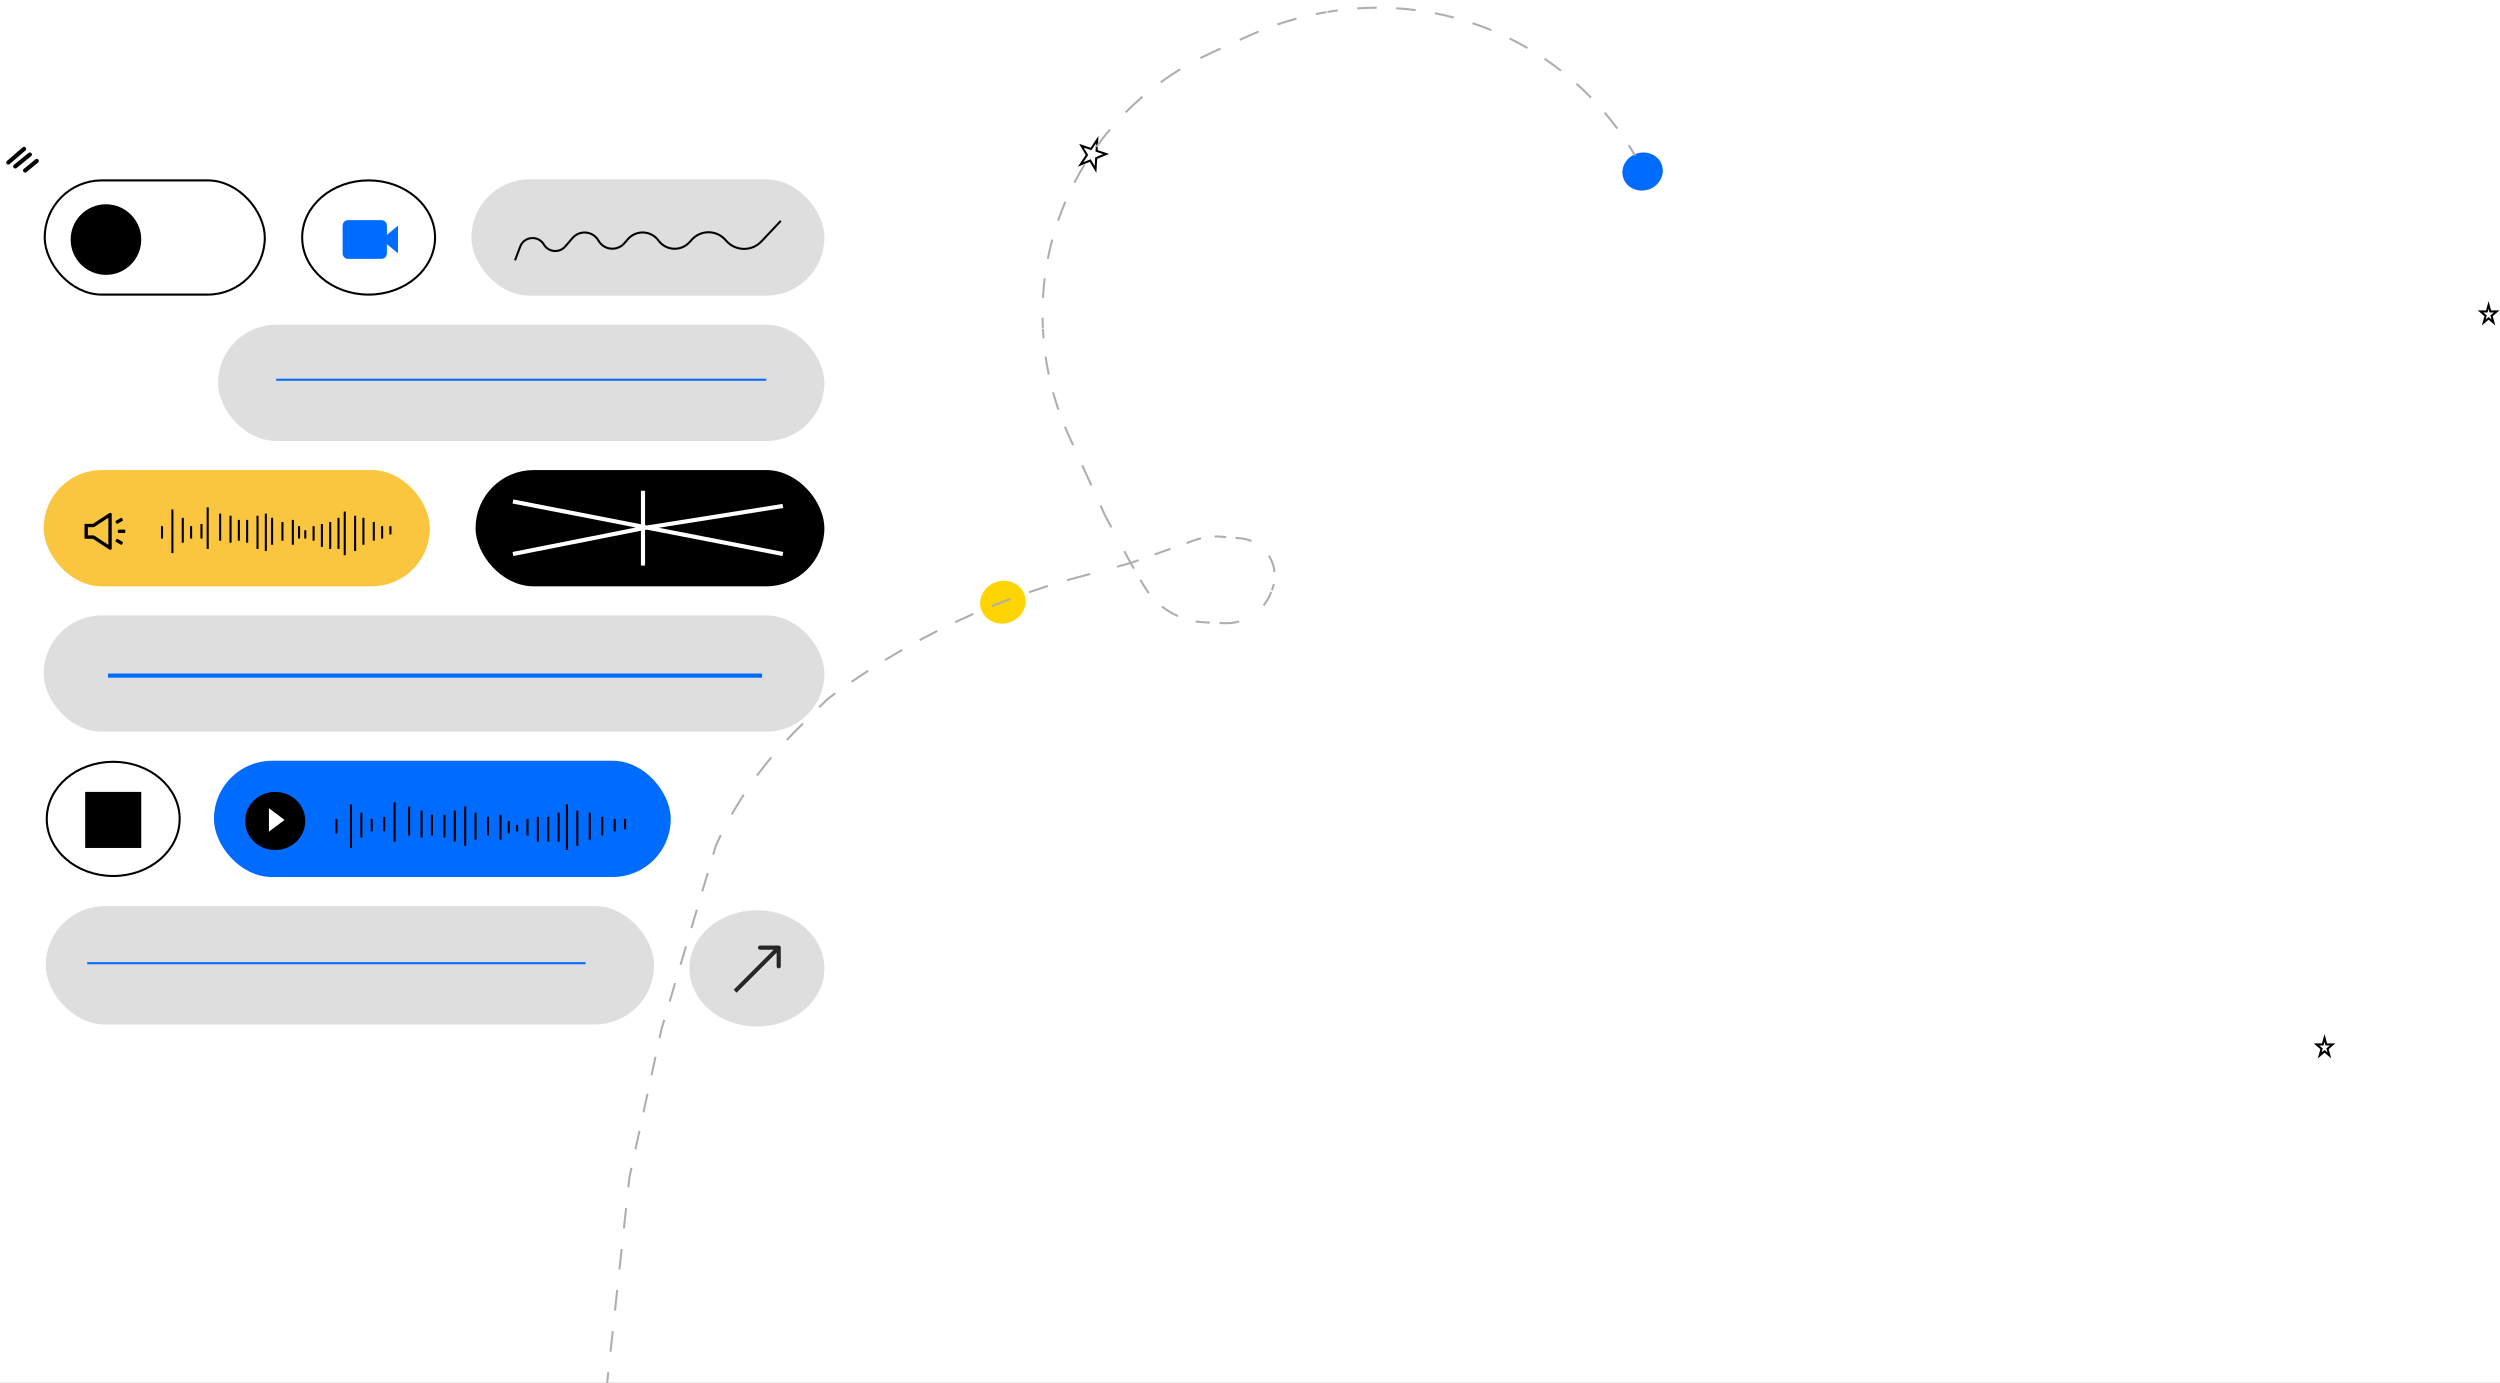 <svg width="1204" height="666" viewBox="0 0 1204 666" fill="none" xmlns="http://www.w3.org/2000/svg">
<rect x="0" y="0" width="1204" height="666" fill="#333333" stroke="none"/>
<g clip-path="url(#clip0_0_3)">
<rect width="1440" height="10130" transform="translate(-99 -6802)" fill="white"/>
<path d="M1198.5 146.886L1199.25 149.624L1199.35 149.991H1199.73H1202.38L1200.17 151.888L1199.93 152.094L1200.02 152.4L1200.82 155.313L1198.83 153.603L1198.5 153.324L1198.17 153.603L1196.18 155.313L1196.98 152.4L1197.07 152.094L1196.83 151.888L1194.62 149.991H1197.27H1197.65L1197.75 149.624L1198.5 146.886Z" stroke="black"/>
<path d="M1119.5 499.886L1120.25 502.624L1120.35 502.991H1120.73H1123.38L1121.17 504.888L1120.93 505.094L1121.02 505.4L1121.82 508.313L1119.83 506.603L1119.5 506.324L1119.17 506.603L1117.18 508.313L1117.98 505.4L1118.07 505.094L1117.83 504.888L1115.62 502.991H1118.27H1118.65L1118.75 502.624L1119.5 499.886Z" stroke="black"/>
<path d="M528.419 67.291L528.137 72.261L528.115 72.642L528.477 72.763L532.712 74.185L528.208 76.026L527.916 76.145L527.898 76.46L527.606 81.618L525.275 77.686L525.055 77.315L524.656 77.478L520.425 79.208L523.303 74.918L523.478 74.656L523.317 74.384L520.836 70.199L525.071 71.62L525.433 71.742L525.646 71.425L528.419 67.291Z" stroke="black"/>
<ellipse cx="791.071" cy="82.614" rx="9.798" ry="9.101" transform="rotate(-17.395 791.071 82.614)" fill="#006BFF"/>
<ellipse cx="483.007" cy="290.026" rx="11.023" ry="10.239" transform="rotate(-17.395 483.007 290.026)" fill="#FED403"/>
<path d="M786.842 74.883C786.982 75.12 787.289 75.197 787.526 75.055C787.763 74.913 787.842 74.605 787.701 74.368L786.842 74.883ZM532.181 248.262L531.726 248.472L531.733 248.487L531.742 248.502L532.181 248.262ZM318.597 495.556L318.118 495.416L318.113 495.434L318.109 495.453L318.597 495.556ZM303.15 566.889L302.662 566.786L302.657 566.811L302.654 566.838L303.15 566.889ZM291.925 665.77C291.895 666.045 292.093 666.291 292.367 666.319C292.641 666.348 292.888 666.148 292.917 665.873L291.925 665.77ZM382.811 352.342L382.46 351.988L382.811 352.342ZM588.241 258.479L588.197 258.978L588.241 258.479ZM575.244 260.187L575.409 260.659L575.244 260.187ZM612.652 283.983L612.187 283.803L612.652 283.983ZM589.702 300.12L589.679 300.62L589.702 300.12ZM612.099 285.406L612.564 285.586L612.099 285.406ZM580.268 299.727L580.292 299.227L580.268 299.727ZM550.816 281.964L550.385 282.218L550.816 281.964ZM502.283 158.57L501.785 158.597L502.283 158.57ZM514.616 209.541L514.162 209.75L514.616 209.541ZM502.241 157.722L502.74 157.694L502.241 157.722ZM583.173 25.526L582.969 25.07L583.173 25.526ZM638.487 5.893L638.567 6.386L638.487 5.893ZM601.727 17.115L601.93 17.571L601.727 17.115ZM639.583 5.708L639.503 5.214L639.583 5.708ZM597.27 259.222L597.314 258.722L597.27 259.222ZM786.944 74.072L787.374 73.815L786.944 74.072ZM544.965 270.914L541.878 265.191L541 265.672L544.086 271.395L544.965 270.914ZM535.706 253.745L532.62 248.022L531.742 248.502L534.828 254.225L535.706 253.745ZM532.635 248.053L530.44 243.213L529.531 243.632L531.726 248.472L532.635 248.053ZM526.049 233.532L521.658 223.852L520.748 224.271L525.14 233.951L526.049 233.532ZM517.266 214.171L515.071 209.331L514.162 209.75L516.357 214.59L517.266 214.171ZM515.071 209.331C514.468 208.002 513.886 206.664 513.326 205.318L512.405 205.709C512.969 207.064 513.555 208.412 514.162 209.75L515.071 209.331ZM510.219 197.137C509.268 194.375 508.405 191.586 507.63 188.772L506.667 189.044C507.448 191.878 508.317 194.687 509.275 197.468L510.219 197.137ZM505.57 180.259C504.972 177.401 504.464 174.523 504.047 171.629L503.059 171.778C503.479 174.693 503.991 177.591 504.593 180.469L505.57 180.259ZM503.067 162.918C502.949 161.462 502.854 160.003 502.782 158.542L501.785 158.597C501.858 160.069 501.953 161.538 502.072 163.004L503.067 162.918ZM502.782 158.542L502.771 158.33L501.774 158.385L501.785 158.597L502.782 158.542ZM502.751 157.906L502.74 157.694L501.743 157.75L501.753 157.961L502.751 157.906ZM502.74 157.694C502.662 156.119 502.612 154.543 502.589 152.968L501.59 152.988C501.614 154.575 501.664 156.162 501.743 157.75L502.74 157.694ZM502.778 143.511C502.951 140.36 503.233 137.216 503.624 134.087L502.633 133.968C502.24 137.12 501.956 140.287 501.781 143.462L502.778 143.511ZM505.121 124.741C505.727 121.645 506.441 118.569 507.262 115.518L506.298 115.262C505.472 118.336 504.752 121.434 504.141 124.553L505.121 124.741ZM510.037 106.464C510.551 104.973 511.092 103.489 511.658 102.014L510.727 101.658C510.156 103.145 509.612 104.639 509.094 106.141L510.037 106.464ZM511.658 102.014C512.26 100.447 512.891 98.89 513.551 97.346L512.634 96.956C511.969 98.511 511.333 100.079 510.727 101.658L511.658 102.014ZM517.847 88.236C519.39 85.253 521.043 82.326 522.8 79.464L521.951 78.942C520.181 81.825 518.516 84.773 516.962 87.778L517.847 88.236ZM528.381 71.078C529.362 69.715 530.368 68.371 531.399 67.045L530.612 66.432C529.574 67.767 528.561 69.122 527.573 70.495L528.381 71.078ZM531.399 67.045C532.54 65.575 533.711 64.13 534.91 62.71L534.149 62.065C532.942 63.495 531.763 64.951 530.612 66.432L531.399 67.045ZM542.44 54.483C545.06 51.841 547.784 49.308 550.604 46.889L549.957 46.129C547.117 48.566 544.373 51.118 541.734 53.778L542.44 54.483ZM559.349 39.977C562.353 37.793 565.446 35.73 568.618 33.794L568.103 32.939C564.907 34.889 561.792 36.967 558.766 39.167L559.349 39.977ZM578.353 28.385C580.01 27.55 581.684 26.75 583.376 25.983L582.969 25.07C581.265 25.843 579.578 26.65 577.909 27.49L578.353 28.385ZM583.376 25.983L588.015 23.88L587.608 22.967L582.969 25.07L583.376 25.983ZM597.292 19.674L601.93 17.571L601.523 16.659L596.885 18.762L597.292 19.674ZM601.93 17.571C603.39 16.909 604.859 16.272 606.338 15.658L605.961 14.733C604.472 15.351 602.993 15.993 601.523 16.659L601.93 17.571ZM615.324 12.265C618.355 11.232 621.418 10.297 624.508 9.462L624.253 8.495C621.142 9.335 618.059 10.277 615.008 11.317L615.324 12.265ZM633.849 7.259C635.416 6.943 636.989 6.652 638.567 6.386L638.407 5.399C636.819 5.666 635.235 5.959 633.657 6.277L633.849 7.259ZM638.567 6.386L638.841 6.34L638.681 5.353L638.407 5.399L638.567 6.386ZM639.389 6.248L639.663 6.202L639.503 5.214L639.229 5.26L639.389 6.248ZM639.663 6.202C641.207 5.942 642.754 5.708 644.302 5.499L644.174 4.506C642.615 4.717 641.058 4.952 639.503 5.214L639.663 6.202ZM653.632 4.549C656.754 4.333 659.879 4.221 663.001 4.21L663.003 3.208C659.86 3.219 656.713 3.333 653.569 3.549L653.632 4.549ZM672.369 4.483C675.487 4.677 678.598 4.972 681.695 5.368L681.827 4.375C678.708 3.975 675.576 3.678 672.436 3.484L672.369 4.483ZM690.941 6.861C694.003 7.459 697.046 8.157 700.068 8.955L700.327 7.986C697.285 7.182 694.22 6.479 691.137 5.878L690.941 6.861ZM709.035 11.641C710.513 12.137 711.984 12.658 713.448 13.203L713.8 12.264C712.326 11.715 710.845 11.191 709.357 10.691L709.035 11.641ZM713.448 13.203C714.967 13.769 716.474 14.36 717.968 14.975L718.352 14.048C716.847 13.429 715.329 12.834 713.8 12.264L713.448 13.203ZM726.813 18.974C729.72 20.409 732.572 21.941 735.365 23.564L735.869 22.697C733.057 21.062 730.185 19.52 727.258 18.075L726.813 18.974ZM743.586 28.726C746.268 30.54 748.887 32.444 751.437 34.434L752.053 33.642C749.485 31.638 746.848 29.721 744.147 27.894L743.586 28.726ZM758.883 40.664C761.293 42.823 763.63 45.065 765.89 47.385L766.606 46.684C764.33 44.346 761.977 42.089 759.551 39.915L758.883 40.664ZM772.426 54.569C774.52 57.033 776.533 59.572 778.461 62.182L779.264 61.583C777.323 58.955 775.296 56.398 773.188 53.917L772.426 54.569ZM783.967 70.189C784.838 71.553 785.688 72.933 786.514 74.33L787.374 73.815C786.541 72.409 785.686 71.019 784.809 69.645L783.967 70.189ZM786.514 74.33L786.596 74.468L787.455 73.953L787.374 73.815L786.514 74.33ZM786.76 74.745L786.842 74.883L787.701 74.368L787.619 74.23L786.76 74.745ZM544.094 271.409L545.666 274.111L546.529 273.603L544.957 270.9L544.094 271.409ZM548.812 279.516L550.385 282.218L551.248 281.71L549.675 279.007L548.812 279.516ZM550.385 282.218C551.154 283.539 551.999 284.801 552.913 285.998L553.707 285.386C552.818 284.222 551.996 282.995 551.248 281.71L550.385 282.218ZM559.275 292.462C561.656 294.342 564.265 295.915 567.038 297.145L567.446 296.228C564.748 295.032 562.211 293.502 559.894 291.674L559.275 292.462ZM575.723 299.755C577.208 300.005 578.718 300.164 580.245 300.227L580.292 299.227C578.806 299.165 577.338 299.01 575.893 298.767L575.723 299.755ZM580.245 300.227L582.603 300.326L582.65 299.325L580.292 299.227L580.245 300.227ZM587.32 300.522L589.679 300.62L589.726 299.619L587.367 299.521L587.32 300.522ZM589.679 300.62C592.156 300.723 594.584 300.432 596.891 299.792L596.63 298.827C594.422 299.439 592.098 299.718 589.726 299.619L589.679 300.62ZM608.912 291.894C610.422 290.027 611.663 287.909 612.564 285.586L611.634 285.227C610.771 287.451 609.583 289.479 608.138 291.266L608.912 291.894ZM612.564 285.586L612.702 285.23L611.772 284.871L611.634 285.227L612.564 285.586ZM612.979 284.518L613.117 284.162L612.187 283.803L612.049 284.159L612.979 284.518ZM613.117 284.162C613.475 283.238 613.759 282.292 613.967 281.333L612.992 281.125C612.795 282.033 612.526 282.929 612.187 283.803L613.117 284.162ZM614.304 275.457C614.206 274.482 614.032 273.512 613.781 272.556L612.815 272.817C613.053 273.721 613.218 274.64 613.31 275.563L614.304 275.457ZM613.781 272.556C613.284 270.665 612.507 268.903 611.501 267.312L610.657 267.852C611.61 269.358 612.345 271.026 612.815 272.817L613.781 272.556ZM602.864 260.057C601.126 259.341 599.259 258.882 597.314 258.722L597.227 259.721C599.068 259.872 600.835 260.306 602.481 260.984L602.864 260.057ZM597.314 258.722L595.057 258.537L594.97 259.535L597.227 259.721L597.314 258.722ZM590.542 258.165L588.284 257.979L588.197 258.978L590.455 259.163L590.542 258.165ZM588.284 257.979C587.169 257.888 586.051 257.856 584.936 257.883L584.954 258.884C586.034 258.858 587.117 258.889 588.197 258.978L588.284 257.979ZM578.296 258.756C577.21 259.018 576.136 259.338 575.079 259.715L575.409 260.659C576.433 260.293 577.473 259.983 578.524 259.729L578.296 258.756ZM575.079 259.715L571.239 261.086L571.569 262.029L575.409 260.659L575.079 259.715ZM563.559 263.828L555.88 266.57L556.21 267.513L563.89 264.771L563.559 263.828ZM548.2 269.312L544.36 270.683L544.69 271.626L548.53 270.255L548.2 269.312ZM292.917 665.873L293.454 660.926L292.461 660.823L291.925 665.77L292.917 665.873ZM294.527 651.033L295.6 641.14L294.607 641.037L293.534 650.93L294.527 651.033ZM296.673 631.246L297.745 621.353L296.753 621.25L295.68 631.144L296.673 631.246ZM298.818 611.46L299.891 601.567L298.899 601.464L297.826 611.357L298.818 611.46ZM300.964 591.674L302.037 581.78L301.044 581.678L299.972 591.571L300.964 591.674ZM303.11 571.887L303.646 566.941L302.654 566.838L302.117 571.784L303.11 571.887ZM303.638 566.993L304.603 562.535L303.628 562.327L302.662 566.786L303.638 566.993ZM306.534 553.618L308.465 544.701L307.489 544.494L305.558 553.411L306.534 553.618ZM310.396 535.785L312.327 526.868L311.351 526.661L309.42 535.577L310.396 535.785ZM314.257 517.952L316.188 509.035L315.213 508.828L313.282 517.744L314.257 517.952ZM318.119 500.118L319.084 495.66L318.109 495.453L317.143 499.911L318.119 500.118ZM319.075 495.697L320.383 491.278L319.427 490.998L318.118 495.416L319.075 495.697ZM323 482.442L325.617 473.606L324.66 473.326L322.043 482.162L323 482.442ZM328.233 464.77L330.85 455.933L329.893 455.653L327.276 464.489L328.233 464.77ZM333.467 447.097L336.083 438.261L335.126 437.98L332.51 446.817L333.467 447.097ZM338.7 429.424L341.317 420.588L340.36 420.308L337.743 429.144L338.7 429.424ZM343.933 411.752L345.242 407.333L344.285 407.053L342.976 411.471L343.933 411.752ZM345.217 407.399C345.987 405.705 346.782 404.024 347.601 402.356L346.706 401.917C345.883 403.594 345.083 405.285 344.309 406.988L345.217 407.399ZM352.818 392.496C354.656 389.26 356.59 386.082 358.616 382.966L357.781 382.422C355.743 385.555 353.799 388.751 351.951 392.004L352.818 392.496ZM364.974 373.8C367.183 370.81 369.482 367.886 371.869 365.032L371.105 364.391C368.706 367.261 366.394 370.201 364.173 373.206L364.974 373.8ZM379.276 356.695C380.55 355.343 381.846 354.01 383.163 352.696L382.46 351.988C381.137 353.309 379.834 354.65 378.552 356.008L379.276 356.695ZM383.163 352.696L387.067 348.799L386.364 348.091L382.46 351.988L383.163 352.696ZM394.875 341.005L398.779 337.108L398.077 336.4L394.173 340.297L394.875 341.005ZM398.726 337.154C400.005 336.193 401.291 335.241 402.582 334.299L401.998 333.49C400.703 334.435 399.413 335.39 398.13 336.354L398.726 337.154ZM410.409 328.746C413.044 326.931 415.703 325.151 418.383 323.41L417.844 322.57C415.155 324.317 412.49 326.101 409.847 327.922L410.409 328.746ZM426.498 318.292C429.226 316.623 431.976 314.991 434.747 313.398L434.254 312.529C431.475 314.127 428.717 315.764 425.981 317.438L426.498 318.292ZM443.125 308.73C445.939 307.212 448.773 305.733 451.626 304.292L451.181 303.398C448.32 304.843 445.478 306.326 442.656 307.848L443.125 308.73ZM460.242 300.088C463.133 298.726 466.042 297.404 468.969 296.121L468.573 295.203C465.638 296.49 462.721 297.816 459.822 299.182L460.242 300.088ZM477.799 292.393C480.758 291.191 483.733 290.029 486.725 288.907L486.38 287.969C483.38 289.094 480.396 290.259 477.428 291.465L477.799 292.393ZM495.741 285.666C498.76 284.628 501.793 283.63 504.841 282.673L504.548 281.717C501.491 282.677 498.449 283.678 495.422 284.719L495.741 285.666ZM514.018 279.929C515.553 279.493 517.091 279.067 518.633 278.651L518.379 277.684C516.833 278.101 515.29 278.528 513.751 278.966L514.018 279.929ZM518.633 278.651L525.138 276.898L524.884 275.931L518.379 277.684L518.633 278.651ZM538.147 273.391L544.652 271.638L544.398 270.671L537.893 272.424L538.147 273.391Z" fill="#AEAEAE"/>
<path d="M1591.12 -715.608C1605.55 -715.608 1619.11 -708.836 1628.14 -697.124L1702.66 -600.514C1702.66 -600.513 1702.66 -600.513 1702.66 -600.513V-600.513C1702.66 -600.513 1702.66 -600.512 1702.66 -600.511L1166.83 -124.596C1148.27 -108.111 1121.34 -108.226 1103.47 -124.867L565.84 -625.442C532.39 -656.587 554.228 -715.609 599.202 -715.609L1591.12 -715.608Z" fill="#006BFF"/>
<path d="M17.699 77.522L12.088 82.108" stroke="black" stroke-width="2" stroke-linecap="round"/>
<path d="M14.391 74.427L7.348 80.145" stroke="black" stroke-width="2" stroke-linecap="round"/>
<path d="M11.605 71.691L4 78.264" stroke="black" stroke-width="2" stroke-linecap="round"/>
<rect x="21.527" y="86.878" width="106" height="55" rx="27.5" fill="white" stroke="black"/>
<rect x="227.027" y="86.378" width="170" height="56" rx="28" fill="#DEDEDE"/>
<rect x="105.027" y="156.378" width="292" height="56" rx="28" fill="#DEDEDE"/>
<rect x="21.027" y="296.378" width="376" height="56" rx="28" fill="#DEDEDE"/>
<rect x="103.027" y="366.378" width="220" height="56" rx="28" fill="#006BFF"/>
<rect x="22.027" y="436.378" width="293" height="57" rx="28.5" fill="#DEDEDE"/>
<rect x="21.027" y="226.378" width="186" height="56" rx="28" fill="#FBC63F"/>
<rect x="229.527" y="226.878" width="167" height="55" rx="27.5" fill="black" stroke="black"/>
<path d="M209.527 114.378C209.527 129.499 195.273 141.878 177.527 141.878C159.782 141.878 145.527 129.499 145.527 114.378C145.527 99.258 159.782 86.878 177.527 86.878C195.273 86.878 209.527 99.258 209.527 114.378Z" fill="white" stroke="black"/>
<path d="M86.527 394.378C86.527 409.499 72.273 421.878 54.527 421.878C36.782 421.878 22.527 409.499 22.527 394.378C22.527 379.258 36.782 366.878 54.527 366.878C72.273 366.878 86.527 379.258 86.527 394.378Z" fill="white" stroke="black"/>
<ellipse cx="364.527" cy="466.378" rx="32.5" ry="28" fill="#DEDEDE"/>
<ellipse cx="132.527" cy="395.378" rx="14.5" ry="14" fill="black"/>
<path d="M53.085 246.961C52.953 246.961 52.818 246.997 52.694 247.08L44.732 252.285H41.048C40.851 252.285 40.689 252.446 40.689 252.644V259.113C40.689 259.31 40.851 259.472 41.048 259.472H44.732L52.694 264.676C52.818 264.757 52.955 264.795 53.085 264.795C53.46 264.795 53.806 264.497 53.806 264.074V247.682C53.806 247.26 53.46 246.961 53.085 246.961ZM52.189 262.414L45.617 258.118L45.213 257.855H42.306V253.902H45.213L45.615 253.639L52.189 249.342V262.414ZM60.006 255.07H57.131C56.933 255.07 56.771 255.231 56.771 255.429V256.328C56.771 256.525 56.933 256.687 57.131 256.687H60.006C60.203 256.687 60.365 256.525 60.365 256.328V255.429C60.365 255.231 60.203 255.07 60.006 255.07ZM59.064 260.95L56.587 259.519C56.546 259.496 56.501 259.481 56.455 259.475C56.408 259.469 56.361 259.472 56.316 259.485C56.271 259.497 56.228 259.518 56.191 259.547C56.154 259.575 56.123 259.611 56.1 259.652L55.653 260.427C55.554 260.597 55.612 260.817 55.783 260.916L58.26 262.347C58.301 262.37 58.346 262.385 58.392 262.391C58.439 262.397 58.486 262.394 58.532 262.382C58.577 262.369 58.619 262.348 58.656 262.32C58.693 262.291 58.724 262.255 58.748 262.215L59.195 261.44C59.294 261.269 59.233 261.049 59.064 260.95ZM56.097 252.105C56.121 252.146 56.152 252.181 56.189 252.21C56.226 252.239 56.268 252.26 56.314 252.272C56.359 252.284 56.406 252.288 56.453 252.282C56.499 252.276 56.544 252.261 56.585 252.237L59.062 250.807C59.233 250.708 59.291 250.488 59.193 250.317L58.748 249.544C58.724 249.504 58.693 249.468 58.656 249.439C58.619 249.411 58.577 249.389 58.532 249.377C58.486 249.365 58.439 249.362 58.392 249.367C58.346 249.373 58.301 249.388 58.26 249.412L55.783 250.843C55.701 250.89 55.641 250.969 55.617 251.06C55.592 251.152 55.605 251.25 55.653 251.332L56.097 252.105Z" fill="black"/>
<path d="M248.027 125.378L250.522 118.766C252.405 113.774 259.226 113.178 261.947 117.767V117.767C264.165 121.508 269.398 121.971 272.238 118.677L275.715 114.645C279.187 110.618 285.601 111.251 288.219 115.878V115.878C290.838 120.505 297.252 121.138 300.724 117.112L302.347 115.229C306.273 110.677 313.398 110.909 317.019 115.708L317.203 115.952C320.882 120.828 328.103 121.119 332.162 116.554L333.107 115.491C337.421 110.641 345.002 110.64 349.315 115.491L349.784 116.018C354.258 121.049 362.082 121.164 366.702 116.266L376.027 106.378" stroke="black"/>
<rect x="133.027" y="182.378" width="236" height="1" fill="#006BFF"/>
<rect x="52.027" y="324.378" width="315" height="2" fill="#006BFF"/>
<rect x="42.027" y="463.378" width="240" height="1" fill="#006BFF"/>
<path d="M78.027 253.378V259.378" stroke="black"/>
<path d="M83.027 245.378V266.378" stroke="black"/>
<path d="M88.027 249.378V261.378" stroke="black"/>
<path d="M92.027 253.378V259.378" stroke="black"/>
<path d="M100.027 244.378V264.378" stroke="black"/>
<path d="M106.027 247.378V260.378" stroke="black"/>
<path d="M111.027 248.378V261.378" stroke="black"/>
<path d="M115.027 250.378V260.378" stroke="black"/>
<path d="M97.027 252.378V259.378" stroke="black"/>
<path d="M119.027 250.378V261.378" stroke="black"/>
<path d="M124.027 248.378V264.378" stroke="black"/>
<path d="M128.027 247.378V265.378" stroke="black"/>
<path d="M131.027 249.378V262.378" stroke="black"/>
<path d="M136.027 251.378V260.378" stroke="black"/>
<path d="M141.027 250.378V262.378" stroke="black"/>
<path d="M144.027 253.378V259.378" stroke="black"/>
<path d="M147.027 255.378V259.378" stroke="black"/>
<path d="M151.027 253.378V260.378" stroke="black"/>
<path d="M155.027 252.378V263.378" stroke="black"/>
<path d="M159.027 251.378V264.378" stroke="black"/>
<path d="M163.027 249.378V264.378" stroke="black"/>
<path d="M166.027 246.378V267.378" stroke="black"/>
<path d="M171.027 248.378V265.378" stroke="black"/>
<path d="M175.027 249.378V262.378" stroke="black"/>
<path d="M180.027 251.378V260.378" stroke="black"/>
<path d="M184.027 253.378V259.378" stroke="black"/>
<path d="M188.027 253.378V257.378" stroke="black"/>
<path d="M162.027 394.378V401.378" stroke="black"/>
<path d="M169.027 387.378V408.378" stroke="black"/>
<path d="M174.027 391.378V403.378" stroke="black"/>
<path d="M179.027 394.378V400.378" stroke="black"/>
<path d="M190.027 386.378V405.378" stroke="black"/>
<path d="M197.027 388.378V402.378" stroke="black"/>
<path d="M203.027 390.378V403.378" stroke="black"/>
<path d="M208.027 392.378V402.378" stroke="black"/>
<path d="M185.027 393.378V400.378" stroke="black"/>
<path d="M214.027 392.378V403.378" stroke="black"/>
<path d="M219.027 390.378V405.378" stroke="black"/>
<path d="M224.027 388.378V407.378" stroke="black"/>
<path d="M229.027 391.378V404.378" stroke="black"/>
<path d="M235.027 393.378V402.378" stroke="black"/>
<path d="M241.027 392.378V404.378" stroke="black"/>
<path d="M245.027 395.378V401.378" stroke="black"/>
<path d="M249.027 397.378V400.378" stroke="black"/>
<path d="M254.027 394.378V402.378" stroke="black"/>
<path d="M259.027 393.378V405.378" stroke="black"/>
<path d="M264.027 393.378V405.378" stroke="black"/>
<path d="M269.027 391.378V405.378" stroke="black"/>
<path d="M273.027 387.378V409.378" stroke="black"/>
<path d="M278.027 390.378V407.378" stroke="black"/>
<path d="M284.027 391.378V404.378" stroke="black"/>
<path d="M290.027 393.378V402.378" stroke="black"/>
<path d="M296.027 394.378V400.378" stroke="black"/>
<path d="M301.027 394.378V399.378" stroke="black"/>
<path d="M309.668 236.378V254.378M309.668 272.378V254.378M309.668 254.378L377.027 243.664M309.668 254.378L247.027 266.807M247.027 241.521L377.027 266.807" stroke="white" stroke-width="2"/>
<path d="M137.027 394.878L129.527 400.508V389.249L137.027 394.878Z" fill="white"/>
<path d="M376.027 456.378C376.027 455.826 375.58 455.378 375.027 455.378H366.027C365.475 455.378 365.027 455.826 365.027 456.378C365.027 456.931 365.475 457.378 366.027 457.378H374.027V465.378C374.027 465.931 374.475 466.378 375.027 466.378C375.58 466.378 376.027 465.931 376.027 465.378V456.378ZM354.734 478.086L375.734 457.086L374.32 455.671L353.32 476.671L354.734 478.086Z" fill="#272727"/>
<circle cx="51.027" cy="115.378" r="17" fill="black"/>
<rect x="41.027" y="381.378" width="27" height="27" fill="black"/>
<path d="M186.333 108.667C186.333 107.196 185.137 106 183.667 106H167.667C166.196 106 165 107.196 165 108.667V122C165 123.471 166.196 124.667 167.667 124.667H183.667C185.137 124.667 186.333 123.471 186.333 122V117.556L191.667 122V108.667L186.333 113.111V108.667Z" fill="#006BFF"/>
<path d="M769.52 420.656V429H767.952V419.2H776.408V429H774.826V420.656H769.52ZM785.455 425.892H779.407C779.519 426.461 779.795 426.928 780.233 427.292C780.681 427.647 781.209 427.824 781.815 427.824C782.637 427.824 783.281 427.521 783.747 426.914L785.175 427.348C784.839 427.917 784.373 428.365 783.775 428.692C783.187 429.019 782.534 429.182 781.815 429.182C780.695 429.182 779.767 428.818 779.029 428.09C778.283 427.362 777.909 426.452 777.909 425.36C777.909 424.277 778.269 423.367 778.987 422.63C779.715 421.902 780.621 421.538 781.703 421.538C782.786 421.538 783.682 421.902 784.391 422.63C785.119 423.358 785.483 424.268 785.483 425.36C785.483 425.397 785.474 425.575 785.455 425.892ZM779.421 424.73H783.985C783.855 424.189 783.575 423.75 783.145 423.414C782.716 423.069 782.221 422.896 781.661 422.896C781.129 422.896 780.653 423.069 780.233 423.414C779.823 423.75 779.552 424.189 779.421 424.73ZM788.232 432.15H786.776V421.72H788.232V422.504C788.904 421.86 789.712 421.538 790.654 421.538C791.672 421.538 792.526 421.902 793.216 422.63C793.898 423.349 794.238 424.259 794.238 425.36C794.238 426.461 793.898 427.371 793.216 428.09C792.526 428.818 791.672 429.182 790.654 429.182C789.712 429.182 788.904 428.86 788.232 428.216V432.15ZM790.486 422.994C789.861 422.994 789.334 423.223 788.904 423.68C788.475 424.119 788.26 424.679 788.26 425.36C788.26 426.032 788.475 426.597 788.904 427.054C789.334 427.502 789.861 427.726 790.486 427.726C791.112 427.726 791.644 427.502 792.082 427.054C792.512 426.597 792.726 426.032 792.726 425.36C792.726 424.679 792.512 424.119 792.082 423.68C791.653 423.223 791.121 422.994 790.486 422.994ZM802.873 425.892H796.825C796.937 426.461 797.213 426.928 797.651 427.292C798.099 427.647 798.627 427.824 799.233 427.824C800.055 427.824 800.699 427.521 801.165 426.914L802.593 427.348C802.257 427.917 801.791 428.365 801.193 428.692C800.605 429.019 799.952 429.182 799.233 429.182C798.113 429.182 797.185 428.818 796.447 428.09C795.701 427.362 795.327 426.452 795.327 425.36C795.327 424.277 795.687 423.367 796.405 422.63C797.133 421.902 798.039 421.538 799.121 421.538C800.204 421.538 801.1 421.902 801.809 422.63C802.537 423.358 802.901 424.268 802.901 425.36C802.901 425.397 802.892 425.575 802.873 425.892ZM796.839 424.73H801.403C801.273 424.189 800.993 423.75 800.563 423.414C800.134 423.069 799.639 422.896 799.079 422.896C798.547 422.896 798.071 423.069 797.651 423.414C797.241 423.75 796.97 424.189 796.839 424.73ZM804.194 429V421.72H805.65V426.578L809.766 421.72H810.984V429H809.528V424.17L805.412 429H804.194ZM805.188 418.668H806.406C806.406 418.985 806.518 419.251 806.742 419.466C806.976 419.681 807.265 419.788 807.61 419.788C807.937 419.788 808.212 419.681 808.436 419.466C808.67 419.251 808.786 418.985 808.786 418.668H810.004C810.004 419.331 809.776 419.877 809.318 420.306C808.861 420.735 808.292 420.95 807.61 420.95C806.91 420.95 806.332 420.735 805.874 420.306C805.417 419.877 805.188 419.331 805.188 418.668ZM814.629 429V423.12H812.053V421.72H818.661V423.12H816.085V429H814.629ZM825.046 424.17L820.93 429H819.712V421.72H821.168V426.578L825.284 421.72H826.502V429H825.046V424.17Z" fill="white" fill-opacity="0.9"/>
<path d="M851.464 425.354C851.66 425.158 851.66 424.842 851.464 424.646L848.282 421.464C848.087 421.269 847.77 421.269 847.575 421.464C847.38 421.66 847.38 421.976 847.575 422.172L850.404 425L847.575 427.828C847.38 428.024 847.38 428.34 847.575 428.536C847.77 428.731 848.087 428.731 848.282 428.536L851.464 425.354ZM833 425.5H851.111V424.5H833V425.5Z" fill="white"/>
</g>
<defs>
<clipPath id="clip0_0_3">
<rect width="1440" height="10130" fill="white" transform="translate(-99 -6802)"/>
</clipPath>
</defs>
</svg>
